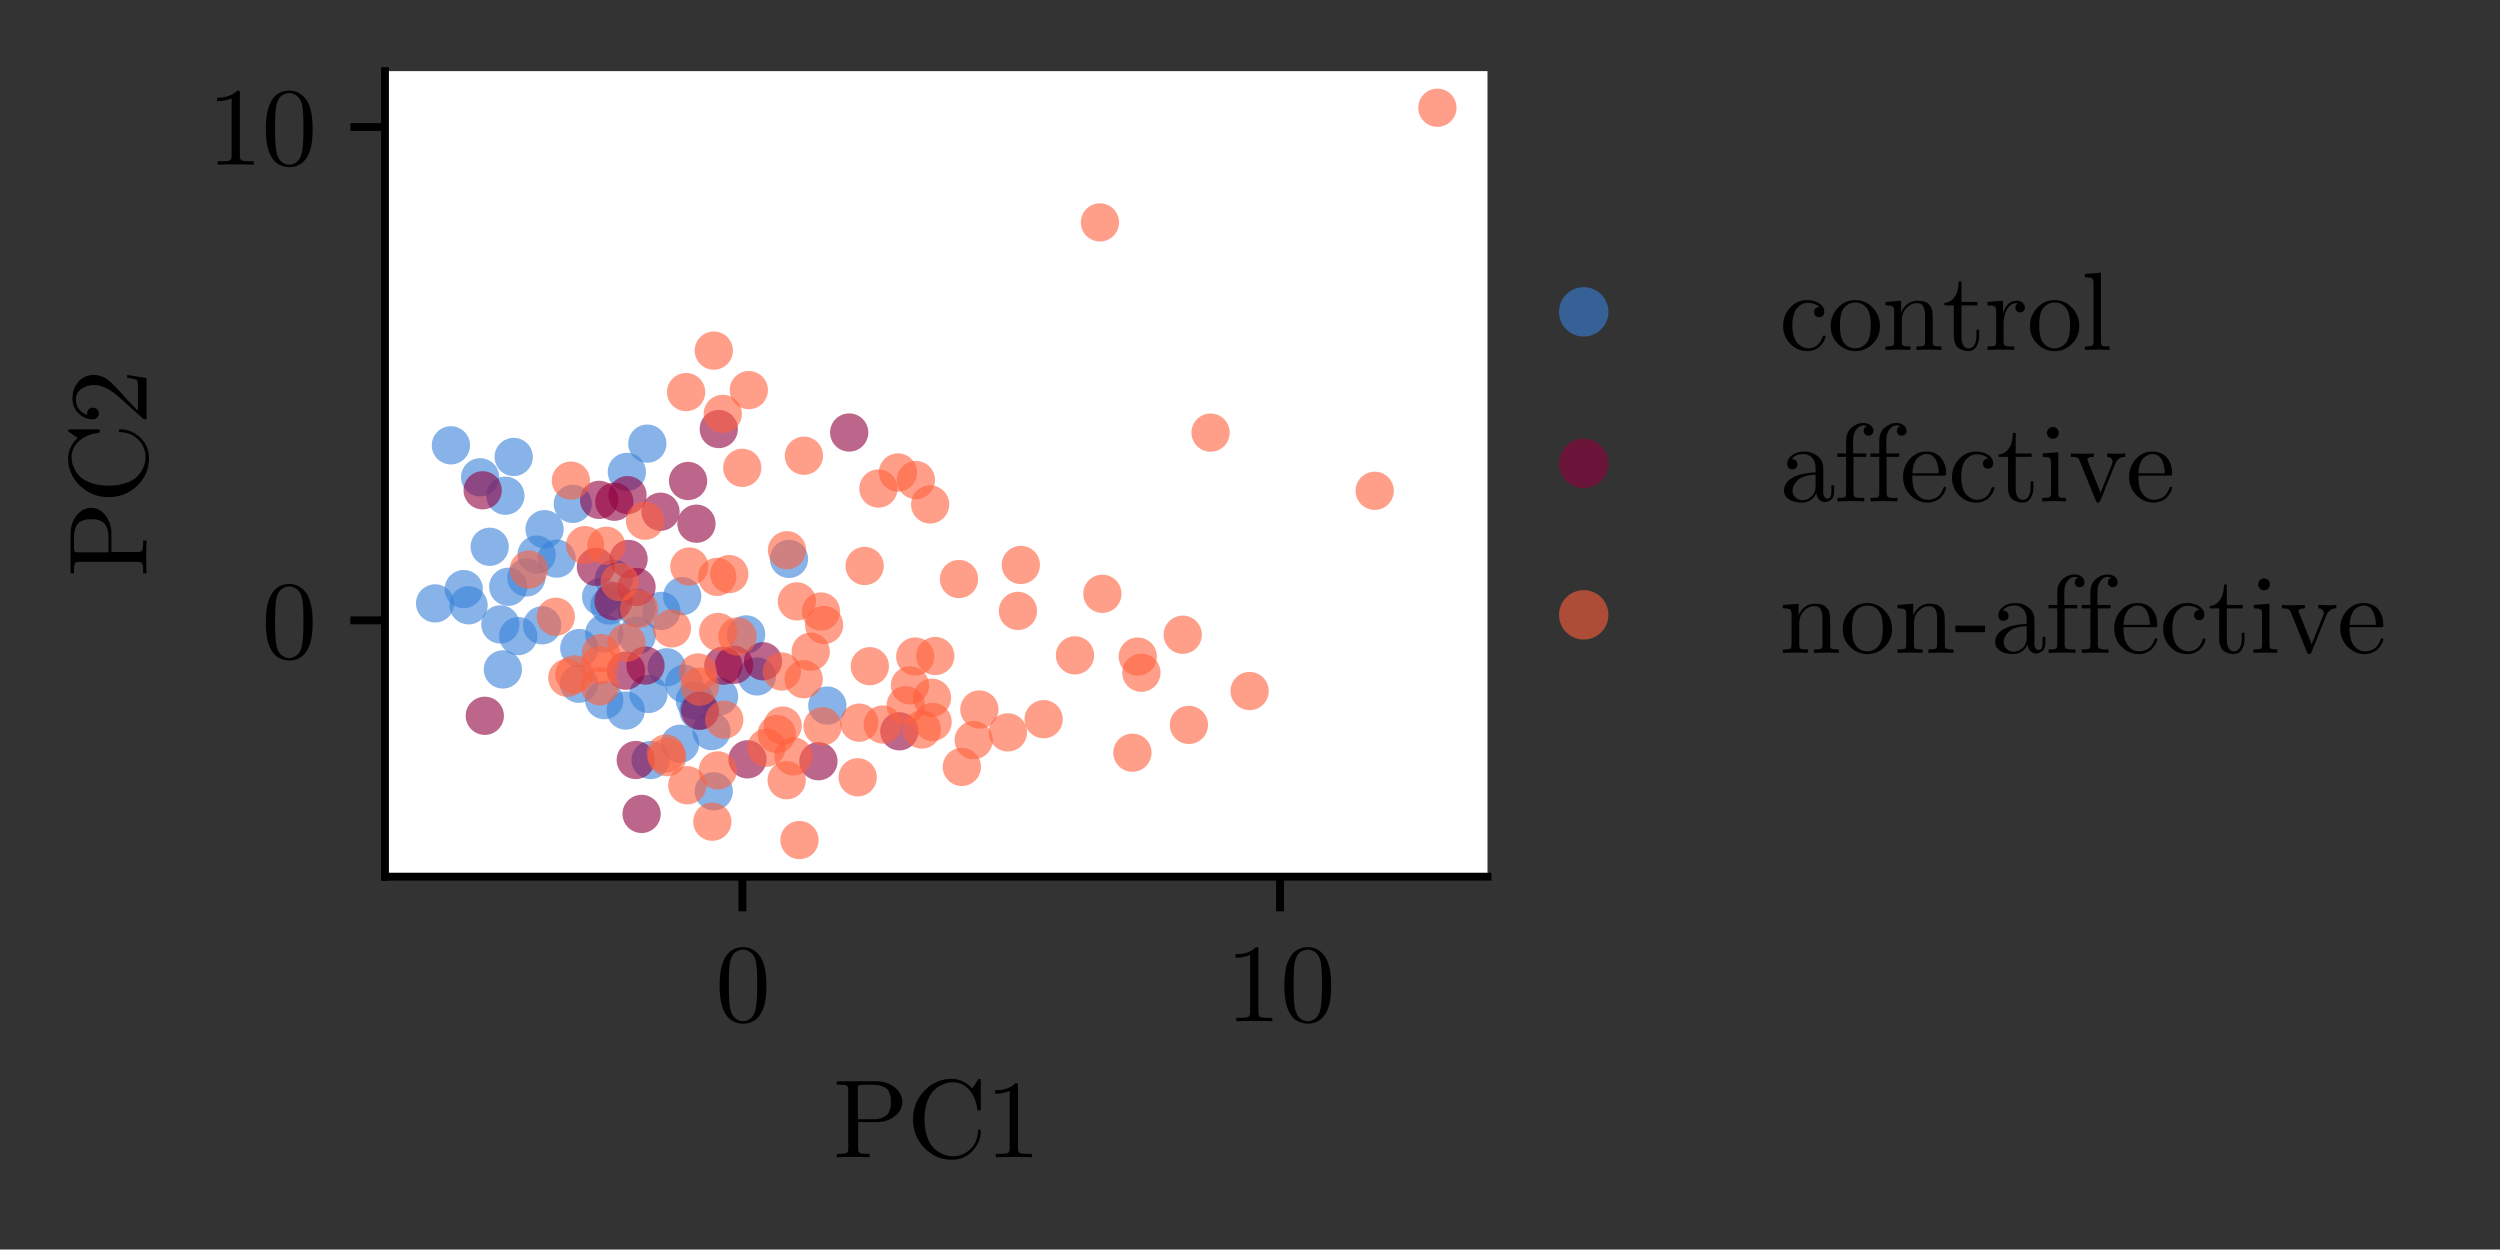 <?xml version="1.0" encoding="utf-8" standalone="no"?>
<!DOCTYPE svg PUBLIC "-//W3C//DTD SVG 1.1//EN"
  "http://www.w3.org/Graphics/SVG/1.1/DTD/svg11.dtd">
<svg height="126.479pt" version="1.1" viewBox="0 0 253.058 126.479" width="253.058pt" xmlns="http://www.w3.org/2000/svg" xmlns:xlink="http://www.w3.org/1999/xlink">
 <rect x="0" y="0" width="253.058" height="126.479" fill="#333333" stroke="none"/>
 <defs>
  <style type="text/css">*{stroke-linecap:butt;stroke-linejoin:round;}</style>
 </defs>
 <g id="figure_1">
  <g id="patch_1">
   <path d="M 0 126.479 
L 253.058 126.479 
L 253.058 -0 
L 0 -0 
z
" style="fill:none;"/>
  </g>
  <g id="axes_1">
   <g id="patch_2">
    <path d="M 38.969 88.74 
L 150.569 88.74 
L 150.569 7.2 
L 38.969 7.2 
z
" style="fill:#ffffff;"/>
   </g>
   <g id="PathCollection_1">
    <defs>
     <path d="M 0 1.936 
C 0.514 1.936 1.006 1.732 1.369 1.369 
C 1.732 1.006 1.936 0.514 1.936 -0 
C 1.936 -0.514 1.732 -1.006 1.369 -1.369 
C 1.006 -1.732 0.514 -1.936 0 -1.936 
C -0.514 -1.936 -1.006 -1.732 -1.369 -1.369 
C -1.732 -1.006 -1.936 -0.514 -1.936 0 
C -1.936 0.514 -1.732 1.006 -1.369 1.369 
C -1.006 1.732 -0.514 1.936 0 1.936 
z
" id="C0_0_cf21c2623b"/>
    </defs>
    <g clip-path="url(#p4d5d852150)">
     <use style="fill:#3880d9;fill-opacity:0.6;" x="49.567" xlink:href="#C0_0_cf21c2623b" y="55.347"/>
    </g>
    <g clip-path="url(#p4d5d852150)">
     <use style="fill:#3880d9;fill-opacity:0.6;" x="51.155" xlink:href="#C0_0_cf21c2623b" y="50.178"/>
    </g>
    <g clip-path="url(#p4d5d852150)">
     <use style="fill:#3880d9;fill-opacity:0.6;" x="67.486" xlink:href="#C0_0_cf21c2623b" y="67.545"/>
    </g>
    <g clip-path="url(#p4d5d852150)">
     <use style="fill:#3880d9;fill-opacity:0.6;" x="65.855" xlink:href="#C0_0_cf21c2623b" y="76.931"/>
    </g>
    <g clip-path="url(#p4d5d852150)">
     <use style="fill:#3880d9;fill-opacity:0.6;" x="47.431" xlink:href="#C0_0_cf21c2623b" y="61.269"/>
    </g>
    <g clip-path="url(#p4d5d852150)">
     <use style="fill:#3880d9;fill-opacity:0.6;" x="72.785" xlink:href="#C0_0_cf21c2623b" y="70.51"/>
    </g>
    <g clip-path="url(#p4d5d852150)">
     <use style="fill:#3880d9;fill-opacity:0.6;" x="63.452" xlink:href="#C0_0_cf21c2623b" y="47.767"/>
    </g>
    <g clip-path="url(#p4d5d852150)">
     <use style="fill:#3880d9;fill-opacity:0.6;" x="65.523" xlink:href="#C0_0_cf21c2623b" y="44.907"/>
    </g>
    <g clip-path="url(#p4d5d852150)">
     <use style="fill:#3880d9;fill-opacity:0.6;" x="60.852" xlink:href="#C0_0_cf21c2623b" y="60.414"/>
    </g>
    <g clip-path="url(#p4d5d852150)">
     <use style="fill:#3880d9;fill-opacity:0.6;" x="48.601" xlink:href="#C0_0_cf21c2623b" y="48.316"/>
    </g>
    <g clip-path="url(#p4d5d852150)">
     <use style="fill:#3880d9;fill-opacity:0.6;" x="55.121" xlink:href="#C0_0_cf21c2623b" y="53.566"/>
    </g>
    <g clip-path="url(#p4d5d852150)">
     <use style="fill:#3880d9;fill-opacity:0.6;" x="72.249" xlink:href="#C0_0_cf21c2623b" y="80.095"/>
    </g>
    <g clip-path="url(#p4d5d852150)">
     <use style="fill:#3880d9;fill-opacity:0.6;" x="45.642" xlink:href="#C0_0_cf21c2623b" y="45.076"/>
    </g>
    <g clip-path="url(#p4d5d852150)">
     <use style="fill:#3880d9;fill-opacity:0.6;" x="53.277" xlink:href="#C0_0_cf21c2623b" y="58.455"/>
    </g>
    <g clip-path="url(#p4d5d852150)">
     <use style="fill:#3880d9;fill-opacity:0.6;" x="54.879" xlink:href="#C0_0_cf21c2623b" y="63.296"/>
    </g>
    <g clip-path="url(#p4d5d852150)">
     <use style="fill:#3880d9;fill-opacity:0.6;" x="52.457" xlink:href="#C0_0_cf21c2623b" y="64.39"/>
    </g>
    <g clip-path="url(#p4d5d852150)">
     <use style="fill:#3880d9;fill-opacity:0.6;" x="50.65" xlink:href="#C0_0_cf21c2623b" y="63.206"/>
    </g>
    <g clip-path="url(#p4d5d852150)">
     <use style="fill:#3880d9;fill-opacity:0.6;" x="70.339" xlink:href="#C0_0_cf21c2623b" y="70.908"/>
    </g>
    <g clip-path="url(#p4d5d852150)">
     <use style="fill:#3880d9;fill-opacity:0.6;" x="66.939" xlink:href="#C0_0_cf21c2623b" y="61.84"/>
    </g>
    <g clip-path="url(#p4d5d852150)">
     <use style="fill:#3880d9;fill-opacity:0.6;" x="75.529" xlink:href="#C0_0_cf21c2623b" y="64.215"/>
    </g>
    <g clip-path="url(#p4d5d852150)">
     <use style="fill:#3880d9;fill-opacity:0.6;" x="70.702" xlink:href="#C0_0_cf21c2623b" y="71.957"/>
    </g>
    <g clip-path="url(#p4d5d852150)">
     <use style="fill:#3880d9;fill-opacity:0.6;" x="58.607" xlink:href="#C0_0_cf21c2623b" y="69.212"/>
    </g>
    <g clip-path="url(#p4d5d852150)">
     <use style="fill:#3880d9;fill-opacity:0.6;" x="51.999" xlink:href="#C0_0_cf21c2623b" y="46.256"/>
    </g>
    <g clip-path="url(#p4d5d852150)">
     <use style="fill:#3880d9;fill-opacity:0.6;" x="68.836" xlink:href="#C0_0_cf21c2623b" y="75.283"/>
    </g>
    <g clip-path="url(#p4d5d852150)">
     <use style="fill:#3880d9;fill-opacity:0.6;" x="69.27" xlink:href="#C0_0_cf21c2623b" y="69.217"/>
    </g>
    <g clip-path="url(#p4d5d852150)">
     <use style="fill:#3880d9;fill-opacity:0.6;" x="65.639" xlink:href="#C0_0_cf21c2623b" y="70.243"/>
    </g>
    <g clip-path="url(#p4d5d852150)">
     <use style="fill:#3880d9;fill-opacity:0.6;" x="83.743" xlink:href="#C0_0_cf21c2623b" y="71.421"/>
    </g>
    <g clip-path="url(#p4d5d852150)">
     <use style="fill:#3880d9;fill-opacity:0.6;" x="61.692" xlink:href="#C0_0_cf21c2623b" y="61.292"/>
    </g>
    <g clip-path="url(#p4d5d852150)">
     <use style="fill:#3880d9;fill-opacity:0.6;" x="46.942" xlink:href="#C0_0_cf21c2623b" y="59.63"/>
    </g>
    <g clip-path="url(#p4d5d852150)">
     <use style="fill:#3880d9;fill-opacity:0.6;" x="51.448" xlink:href="#C0_0_cf21c2623b" y="59.393"/>
    </g>
    <g clip-path="url(#p4d5d852150)">
     <use style="fill:#3880d9;fill-opacity:0.6;" x="50.9" xlink:href="#C0_0_cf21c2623b" y="67.762"/>
    </g>
    <g clip-path="url(#p4d5d852150)">
     <use style="fill:#3880d9;fill-opacity:0.6;" x="76.613" xlink:href="#C0_0_cf21c2623b" y="68.467"/>
    </g>
    <g clip-path="url(#p4d5d852150)">
     <use style="fill:#3880d9;fill-opacity:0.6;" x="72.023" xlink:href="#C0_0_cf21c2623b" y="74.005"/>
    </g>
    <g clip-path="url(#p4d5d852150)">
     <use style="fill:#3880d9;fill-opacity:0.6;" x="44.042" xlink:href="#C0_0_cf21c2623b" y="61.078"/>
    </g>
    <g clip-path="url(#p4d5d852150)">
     <use style="fill:#3880d9;fill-opacity:0.6;" x="56.349" xlink:href="#C0_0_cf21c2623b" y="56.545"/>
    </g>
    <g clip-path="url(#p4d5d852150)">
     <use style="fill:#3880d9;fill-opacity:0.6;" x="69.056" xlink:href="#C0_0_cf21c2623b" y="60.346"/>
    </g>
    <g clip-path="url(#p4d5d852150)">
     <use style="fill:#3880d9;fill-opacity:0.6;" x="57.981" xlink:href="#C0_0_cf21c2623b" y="51.001"/>
    </g>
    <g clip-path="url(#p4d5d852150)">
     <use style="fill:#3880d9;fill-opacity:0.6;" x="58.638" xlink:href="#C0_0_cf21c2623b" y="65.601"/>
    </g>
    <g clip-path="url(#p4d5d852150)">
     <use style="fill:#3880d9;fill-opacity:0.6;" x="61.161" xlink:href="#C0_0_cf21c2623b" y="64.115"/>
    </g>
    <g clip-path="url(#p4d5d852150)">
     <use style="fill:#3880d9;fill-opacity:0.6;" x="54.322" xlink:href="#C0_0_cf21c2623b" y="56.139"/>
    </g>
    <g clip-path="url(#p4d5d852150)">
     <use style="fill:#3880d9;fill-opacity:0.6;" x="63.339" xlink:href="#C0_0_cf21c2623b" y="71.922"/>
    </g>
    <g clip-path="url(#p4d5d852150)">
     <use style="fill:#3880d9;fill-opacity:0.6;" x="62.137" xlink:href="#C0_0_cf21c2623b" y="58.594"/>
    </g>
    <g clip-path="url(#p4d5d852150)">
     <use style="fill:#3880d9;fill-opacity:0.6;" x="79.866" xlink:href="#C0_0_cf21c2623b" y="56.572"/>
    </g>
    <g clip-path="url(#p4d5d852150)">
     <use style="fill:#3880d9;fill-opacity:0.6;" x="64.456" xlink:href="#C0_0_cf21c2623b" y="64.338"/>
    </g>
    <g clip-path="url(#p4d5d852150)">
     <use style="fill:#3880d9;fill-opacity:0.6;" x="64.438" xlink:href="#C0_0_cf21c2623b" y="61.53"/>
    </g>
    <g clip-path="url(#p4d5d852150)">
     <use style="fill:#3880d9;fill-opacity:0.6;" x="61.167" xlink:href="#C0_0_cf21c2623b" y="70.87"/>
    </g>
    <g clip-path="url(#p4d5d852150)">
     <use style="fill:#910040;fill-opacity:0.6;" x="62.186" xlink:href="#C0_0_cf21c2623b" y="50.788"/>
    </g>
    <g clip-path="url(#p4d5d852150)">
     <use style="fill:#910040;fill-opacity:0.6;" x="70.497" xlink:href="#C0_0_cf21c2623b" y="53.012"/>
    </g>
    <g clip-path="url(#p4d5d852150)">
     <use style="fill:#910040;fill-opacity:0.6;" x="49.073" xlink:href="#C0_0_cf21c2623b" y="72.455"/>
    </g>
    <g clip-path="url(#p4d5d852150)">
     <use style="fill:#910040;fill-opacity:0.6;" x="63.627" xlink:href="#C0_0_cf21c2623b" y="56.582"/>
    </g>
    <g clip-path="url(#p4d5d852150)">
     <use style="fill:#910040;fill-opacity:0.6;" x="65.341" xlink:href="#C0_0_cf21c2623b" y="67.372"/>
    </g>
    <g clip-path="url(#p4d5d852150)">
     <use style="fill:#910040;fill-opacity:0.6;" x="63.362" xlink:href="#C0_0_cf21c2623b" y="67.89"/>
    </g>
    <g clip-path="url(#p4d5d852150)">
     <use style="fill:#910040;fill-opacity:0.6;" x="70.861" xlink:href="#C0_0_cf21c2623b" y="71.943"/>
    </g>
    <g clip-path="url(#p4d5d852150)">
     <use style="fill:#910040;fill-opacity:0.6;" x="85.958" xlink:href="#C0_0_cf21c2623b" y="43.781"/>
    </g>
    <g clip-path="url(#p4d5d852150)">
     <use style="fill:#910040;fill-opacity:0.6;" x="60.318" xlink:href="#C0_0_cf21c2623b" y="57.382"/>
    </g>
    <g clip-path="url(#p4d5d852150)">
     <use style="fill:#910040;fill-opacity:0.6;" x="74.308" xlink:href="#C0_0_cf21c2623b" y="67.292"/>
    </g>
    <g clip-path="url(#p4d5d852150)">
     <use style="fill:#910040;fill-opacity:0.6;" x="60.644" xlink:href="#C0_0_cf21c2623b" y="50.596"/>
    </g>
    <g clip-path="url(#p4d5d852150)">
     <use style="fill:#910040;fill-opacity:0.6;" x="82.843" xlink:href="#C0_0_cf21c2623b" y="77.054"/>
    </g>
    <g clip-path="url(#p4d5d852150)">
     <use style="fill:#910040;fill-opacity:0.6;" x="75.664" xlink:href="#C0_0_cf21c2623b" y="76.861"/>
    </g>
    <g clip-path="url(#p4d5d852150)">
     <use style="fill:#910040;fill-opacity:0.6;" x="62.101" xlink:href="#C0_0_cf21c2623b" y="60.843"/>
    </g>
    <g clip-path="url(#p4d5d852150)">
     <use style="fill:#910040;fill-opacity:0.6;" x="66.861" xlink:href="#C0_0_cf21c2623b" y="51.8"/>
    </g>
    <g clip-path="url(#p4d5d852150)">
     <use style="fill:#910040;fill-opacity:0.6;" x="64.353" xlink:href="#C0_0_cf21c2623b" y="76.929"/>
    </g>
    <g clip-path="url(#p4d5d852150)">
     <use style="fill:#910040;fill-opacity:0.6;" x="69.649" xlink:href="#C0_0_cf21c2623b" y="48.688"/>
    </g>
    <g clip-path="url(#p4d5d852150)">
     <use style="fill:#910040;fill-opacity:0.6;" x="73.215" xlink:href="#C0_0_cf21c2623b" y="67.38"/>
    </g>
    <g clip-path="url(#p4d5d852150)">
     <use style="fill:#910040;fill-opacity:0.6;" x="72.757" xlink:href="#C0_0_cf21c2623b" y="43.428"/>
    </g>
    <g clip-path="url(#p4d5d852150)">
     <use style="fill:#910040;fill-opacity:0.6;" x="77.236" xlink:href="#C0_0_cf21c2623b" y="66.938"/>
    </g>
    <g clip-path="url(#p4d5d852150)">
     <use style="fill:#910040;fill-opacity:0.6;" x="64.432" xlink:href="#C0_0_cf21c2623b" y="59.42"/>
    </g>
    <g clip-path="url(#p4d5d852150)">
     <use style="fill:#910040;fill-opacity:0.6;" x="64.944" xlink:href="#C0_0_cf21c2623b" y="82.388"/>
    </g>
    <g clip-path="url(#p4d5d852150)">
     <use style="fill:#910040;fill-opacity:0.6;" x="48.856" xlink:href="#C0_0_cf21c2623b" y="49.632"/>
    </g>
    <g clip-path="url(#p4d5d852150)">
     <use style="fill:#910040;fill-opacity:0.6;" x="63.519" xlink:href="#C0_0_cf21c2623b" y="50.12"/>
    </g>
    <g clip-path="url(#p4d5d852150)">
     <use style="fill:#910040;fill-opacity:0.6;" x="91.033" xlink:href="#C0_0_cf21c2623b" y="74.026"/>
    </g>
    <g clip-path="url(#p4d5d852150)">
     <use style="fill:#ff603d;fill-opacity:0.6;" x="74.649" xlink:href="#C0_0_cf21c2623b" y="64.419"/>
    </g>
    <g clip-path="url(#p4d5d852150)">
     <use style="fill:#ff603d;fill-opacity:0.6;" x="92.642" xlink:href="#C0_0_cf21c2623b" y="66.458"/>
    </g>
    <g clip-path="url(#p4d5d852150)">
     <use style="fill:#ff603d;fill-opacity:0.6;" x="62.729" xlink:href="#C0_0_cf21c2623b" y="58.924"/>
    </g>
    <g clip-path="url(#p4d5d852150)">
     <use style="fill:#ff603d;fill-opacity:0.6;" x="80.664" xlink:href="#C0_0_cf21c2623b" y="60.876"/>
    </g>
    <g clip-path="url(#p4d5d852150)">
     <use style="fill:#ff603d;fill-opacity:0.6;" x="60.826" xlink:href="#C0_0_cf21c2623b" y="66.106"/>
    </g>
    <g clip-path="url(#p4d5d852150)">
     <use style="fill:#ff603d;fill-opacity:0.6;" x="79.144" xlink:href="#C0_0_cf21c2623b" y="67.973"/>
    </g>
    <g clip-path="url(#p4d5d852150)">
     <use style="fill:#ff603d;fill-opacity:0.6;" x="69.573" xlink:href="#C0_0_cf21c2623b" y="79.486"/>
    </g>
    <g clip-path="url(#p4d5d852150)">
     <use style="fill:#ff603d;fill-opacity:0.6;" x="60.699" xlink:href="#C0_0_cf21c2623b" y="67.34"/>
    </g>
    <g clip-path="url(#p4d5d852150)">
     <use style="fill:#ff603d;fill-opacity:0.6;" x="56.259" xlink:href="#C0_0_cf21c2623b" y="62.431"/>
    </g>
    <g clip-path="url(#p4d5d852150)">
     <use style="fill:#ff603d;fill-opacity:0.6;" x="60.723" xlink:href="#C0_0_cf21c2623b" y="69.468"/>
    </g>
    <g clip-path="url(#p4d5d852150)">
     <use style="fill:#ff603d;fill-opacity:0.6;" x="79.629" xlink:href="#C0_0_cf21c2623b" y="78.976"/>
    </g>
    <g clip-path="url(#p4d5d852150)">
     <use style="fill:#ff603d;fill-opacity:0.6;" x="83.104" xlink:href="#C0_0_cf21c2623b" y="61.899"/>
    </g>
    <g clip-path="url(#p4d5d852150)">
     <use style="fill:#ff603d;fill-opacity:0.6;" x="69.451" xlink:href="#C0_0_cf21c2623b" y="39.688"/>
    </g>
    <g clip-path="url(#p4d5d852150)">
     <use style="fill:#ff603d;fill-opacity:0.6;" x="88.917" xlink:href="#C0_0_cf21c2623b" y="49.45"/>
    </g>
    <g clip-path="url(#p4d5d852150)">
     <use style="fill:#ff603d;fill-opacity:0.6;" x="72.596" xlink:href="#C0_0_cf21c2623b" y="58.392"/>
    </g>
    <g clip-path="url(#p4d5d852150)">
     <use style="fill:#ff603d;fill-opacity:0.6;" x="72.698" xlink:href="#C0_0_cf21c2623b" y="63.965"/>
    </g>
    <g clip-path="url(#p4d5d852150)">
     <use style="fill:#ff603d;fill-opacity:0.6;" x="72.103" xlink:href="#C0_0_cf21c2623b" y="83.176"/>
    </g>
    <g clip-path="url(#p4d5d852150)">
     <use style="fill:#ff603d;fill-opacity:0.6;" x="105.641" xlink:href="#C0_0_cf21c2623b" y="72.8"/>
    </g>
    <g clip-path="url(#p4d5d852150)">
     <use style="fill:#ff603d;fill-opacity:0.6;" x="75.797" xlink:href="#C0_0_cf21c2623b" y="39.489"/>
    </g>
    <g clip-path="url(#p4d5d852150)">
     <use style="fill:#ff603d;fill-opacity:0.6;" x="108.814" xlink:href="#C0_0_cf21c2623b" y="66.338"/>
    </g>
    <g clip-path="url(#p4d5d852150)">
     <use style="fill:#ff603d;fill-opacity:0.6;" x="59.221" xlink:href="#C0_0_cf21c2623b" y="55.18"/>
    </g>
    <g clip-path="url(#p4d5d852150)">
     <use style="fill:#ff603d;fill-opacity:0.6;" x="58.144" xlink:href="#C0_0_cf21c2623b" y="68.267"/>
    </g>
    <g clip-path="url(#p4d5d852150)">
     <use style="fill:#ff603d;fill-opacity:0.6;" x="86.82" xlink:href="#C0_0_cf21c2623b" y="78.68"/>
    </g>
    <g clip-path="url(#p4d5d852150)">
     <use style="fill:#ff603d;fill-opacity:0.6;" x="73.819" xlink:href="#C0_0_cf21c2623b" y="58.111"/>
    </g>
    <g clip-path="url(#p4d5d852150)">
     <use style="fill:#ff603d;fill-opacity:0.6;" x="67.539" xlink:href="#C0_0_cf21c2623b" y="76.64"/>
    </g>
    <g clip-path="url(#p4d5d852150)">
     <use style="fill:#ff603d;fill-opacity:0.6;" x="70.651" xlink:href="#C0_0_cf21c2623b" y="68.069"/>
    </g>
    <g clip-path="url(#p4d5d852150)">
     <use style="fill:#ff603d;fill-opacity:0.6;" x="111.34" xlink:href="#C0_0_cf21c2623b" y="22.513"/>
    </g>
    <g clip-path="url(#p4d5d852150)">
     <use style="fill:#ff603d;fill-opacity:0.6;" x="65.29" xlink:href="#C0_0_cf21c2623b" y="52.709"/>
    </g>
    <g clip-path="url(#p4d5d852150)">
     <use style="fill:#ff603d;fill-opacity:0.6;" x="73.312" xlink:href="#C0_0_cf21c2623b" y="72.847"/>
    </g>
    <g clip-path="url(#p4d5d852150)">
     <use style="fill:#ff603d;fill-opacity:0.6;" x="89.348" xlink:href="#C0_0_cf21c2623b" y="73.335"/>
    </g>
    <g clip-path="url(#p4d5d852150)">
     <use style="fill:#ff603d;fill-opacity:0.6;" x="90.896" xlink:href="#C0_0_cf21c2623b" y="47.825"/>
    </g>
    <g clip-path="url(#p4d5d852150)">
     <use style="fill:#ff603d;fill-opacity:0.6;" x="72.254" xlink:href="#C0_0_cf21c2623b" y="35.489"/>
    </g>
    <g clip-path="url(#p4d5d852150)">
     <use style="fill:#ff603d;fill-opacity:0.6;" x="94.405" xlink:href="#C0_0_cf21c2623b" y="73.077"/>
    </g>
    <g clip-path="url(#p4d5d852150)">
     <use style="fill:#ff603d;fill-opacity:0.6;" x="94.152" xlink:href="#C0_0_cf21c2623b" y="51.06"/>
    </g>
    <g clip-path="url(#p4d5d852150)">
     <use style="fill:#ff603d;fill-opacity:0.6;" x="97.072" xlink:href="#C0_0_cf21c2623b" y="58.612"/>
    </g>
    <g clip-path="url(#p4d5d852150)">
     <use style="fill:#ff603d;fill-opacity:0.6;" x="87.523" xlink:href="#C0_0_cf21c2623b" y="57.29"/>
    </g>
    <g clip-path="url(#p4d5d852150)">
     <use style="fill:#ff603d;fill-opacity:0.6;" x="119.72" xlink:href="#C0_0_cf21c2623b" y="64.249"/>
    </g>
    <g clip-path="url(#p4d5d852150)">
     <use style="fill:#ff603d;fill-opacity:0.6;" x="103.04" xlink:href="#C0_0_cf21c2623b" y="61.84"/>
    </g>
    <g clip-path="url(#p4d5d852150)">
     <use style="fill:#ff603d;fill-opacity:0.6;" x="126.491" xlink:href="#C0_0_cf21c2623b" y="69.949"/>
    </g>
    <g clip-path="url(#p4d5d852150)">
     <use style="fill:#ff603d;fill-opacity:0.6;" x="73.16" xlink:href="#C0_0_cf21c2623b" y="41.896"/>
    </g>
    <g clip-path="url(#p4d5d852150)">
     <use style="fill:#ff603d;fill-opacity:0.6;" x="57.424" xlink:href="#C0_0_cf21c2623b" y="68.609"/>
    </g>
    <g clip-path="url(#p4d5d852150)">
     <use style="fill:#ff603d;fill-opacity:0.6;" x="98.56" xlink:href="#C0_0_cf21c2623b" y="74.921"/>
    </g>
    <g clip-path="url(#p4d5d852150)">
     <use style="fill:#ff603d;fill-opacity:0.6;" x="120.344" xlink:href="#C0_0_cf21c2623b" y="73.376"/>
    </g>
    <g clip-path="url(#p4d5d852150)">
     <use style="fill:#ff603d;fill-opacity:0.6;" x="94.676" xlink:href="#C0_0_cf21c2623b" y="66.403"/>
    </g>
    <g clip-path="url(#p4d5d852150)">
     <use style="fill:#ff603d;fill-opacity:0.6;" x="83.421" xlink:href="#C0_0_cf21c2623b" y="63.263"/>
    </g>
    <g clip-path="url(#p4d5d852150)">
     <use style="fill:#ff603d;fill-opacity:0.6;" x="80.927" xlink:href="#C0_0_cf21c2623b" y="85.034"/>
    </g>
    <g clip-path="url(#p4d5d852150)">
     <use style="fill:#ff603d;fill-opacity:0.6;" x="72.658" xlink:href="#C0_0_cf21c2623b" y="77.984"/>
    </g>
    <g clip-path="url(#p4d5d852150)">
     <use style="fill:#ff603d;fill-opacity:0.6;" x="69.776" xlink:href="#C0_0_cf21c2623b" y="57.343"/>
    </g>
    <g clip-path="url(#p4d5d852150)">
     <use style="fill:#ff603d;fill-opacity:0.6;" x="79.662" xlink:href="#C0_0_cf21c2623b" y="55.697"/>
    </g>
    <g clip-path="url(#p4d5d852150)">
     <use style="fill:#ff603d;fill-opacity:0.6;" x="79.223" xlink:href="#C0_0_cf21c2623b" y="73.445"/>
    </g>
    <g clip-path="url(#p4d5d852150)">
     <use style="fill:#ff603d;fill-opacity:0.6;" x="115.534" xlink:href="#C0_0_cf21c2623b" y="68.096"/>
    </g>
    <g clip-path="url(#p4d5d852150)">
     <use style="fill:#ff603d;fill-opacity:0.6;" x="75.134" xlink:href="#C0_0_cf21c2623b" y="47.356"/>
    </g>
    <g clip-path="url(#p4d5d852150)">
     <use style="fill:#ff603d;fill-opacity:0.6;" x="93.307" xlink:href="#C0_0_cf21c2623b" y="73.844"/>
    </g>
    <g clip-path="url(#p4d5d852150)">
     <use style="fill:#ff603d;fill-opacity:0.6;" x="61.377" xlink:href="#C0_0_cf21c2623b" y="55.243"/>
    </g>
    <g clip-path="url(#p4d5d852150)">
     <use style="fill:#ff603d;fill-opacity:0.6;" x="81.376" xlink:href="#C0_0_cf21c2623b" y="46.131"/>
    </g>
    <g clip-path="url(#p4d5d852150)">
     <use style="fill:#ff603d;fill-opacity:0.6;" x="115.168" xlink:href="#C0_0_cf21c2623b" y="66.461"/>
    </g>
    <g clip-path="url(#p4d5d852150)">
     <use style="fill:#ff603d;fill-opacity:0.6;" x="86.976" xlink:href="#C0_0_cf21c2623b" y="73.151"/>
    </g>
    <g clip-path="url(#p4d5d852150)">
     <use style="fill:#ff603d;fill-opacity:0.6;" x="88.048" xlink:href="#C0_0_cf21c2623b" y="67.438"/>
    </g>
    <g clip-path="url(#p4d5d852150)">
     <use style="fill:#ff603d;fill-opacity:0.6;" x="78.623" xlink:href="#C0_0_cf21c2623b" y="74.298"/>
    </g>
    <g clip-path="url(#p4d5d852150)">
     <use style="fill:#ff603d;fill-opacity:0.6;" x="53.522" xlink:href="#C0_0_cf21c2623b" y="57.655"/>
    </g>
    <g clip-path="url(#p4d5d852150)">
     <use style="fill:#ff603d;fill-opacity:0.6;" x="81.352" xlink:href="#C0_0_cf21c2623b" y="68.752"/>
    </g>
    <g clip-path="url(#p4d5d852150)">
     <use style="fill:#ff603d;fill-opacity:0.6;" x="122.538" xlink:href="#C0_0_cf21c2623b" y="43.791"/>
    </g>
    <g clip-path="url(#p4d5d852150)">
     <use style="fill:#ff603d;fill-opacity:0.6;" x="82.061" xlink:href="#C0_0_cf21c2623b" y="65.967"/>
    </g>
    <g clip-path="url(#p4d5d852150)">
     <use style="fill:#ff603d;fill-opacity:0.6;" x="68.01" xlink:href="#C0_0_cf21c2623b" y="63.607"/>
    </g>
    <g clip-path="url(#p4d5d852150)">
     <use style="fill:#ff603d;fill-opacity:0.6;" x="102.02" xlink:href="#C0_0_cf21c2623b" y="74.134"/>
    </g>
    <g clip-path="url(#p4d5d852150)">
     <use style="fill:#ff603d;fill-opacity:0.6;" x="139.153" xlink:href="#C0_0_cf21c2623b" y="49.681"/>
    </g>
    <g clip-path="url(#p4d5d852150)">
     <use style="fill:#ff603d;fill-opacity:0.6;" x="77.574" xlink:href="#C0_0_cf21c2623b" y="75.683"/>
    </g>
    <g clip-path="url(#p4d5d852150)">
     <use style="fill:#ff603d;fill-opacity:0.6;" x="92.709" xlink:href="#C0_0_cf21c2623b" y="48.592"/>
    </g>
    <g clip-path="url(#p4d5d852150)">
     <use style="fill:#ff603d;fill-opacity:0.6;" x="91.681" xlink:href="#C0_0_cf21c2623b" y="71.386"/>
    </g>
    <g clip-path="url(#p4d5d852150)">
     <use style="fill:#ff603d;fill-opacity:0.6;" x="70.833" xlink:href="#C0_0_cf21c2623b" y="69.503"/>
    </g>
    <g clip-path="url(#p4d5d852150)">
     <use style="fill:#ff603d;fill-opacity:0.6;" x="97.361" xlink:href="#C0_0_cf21c2623b" y="77.629"/>
    </g>
    <g clip-path="url(#p4d5d852150)">
     <use style="fill:#ff603d;fill-opacity:0.6;" x="83.26" xlink:href="#C0_0_cf21c2623b" y="73.519"/>
    </g>
    <g clip-path="url(#p4d5d852150)">
     <use style="fill:#ff603d;fill-opacity:0.6;" x="63.414" xlink:href="#C0_0_cf21c2623b" y="65.061"/>
    </g>
    <g clip-path="url(#p4d5d852150)">
     <use style="fill:#ff603d;fill-opacity:0.6;" x="99.136" xlink:href="#C0_0_cf21c2623b" y="71.817"/>
    </g>
    <g clip-path="url(#p4d5d852150)">
     <use style="fill:#ff603d;fill-opacity:0.6;" x="64.692" xlink:href="#C0_0_cf21c2623b" y="61.629"/>
    </g>
    <g clip-path="url(#p4d5d852150)">
     <use style="fill:#ff603d;fill-opacity:0.6;" x="114.627" xlink:href="#C0_0_cf21c2623b" y="76.191"/>
    </g>
    <g clip-path="url(#p4d5d852150)">
     <use style="fill:#ff603d;fill-opacity:0.6;" x="111.586" xlink:href="#C0_0_cf21c2623b" y="60.106"/>
    </g>
    <g clip-path="url(#p4d5d852150)">
     <use style="fill:#ff603d;fill-opacity:0.6;" x="57.789" xlink:href="#C0_0_cf21c2623b" y="48.651"/>
    </g>
    <g clip-path="url(#p4d5d852150)">
     <use style="fill:#ff603d;fill-opacity:0.6;" x="92.111" xlink:href="#C0_0_cf21c2623b" y="69.373"/>
    </g>
    <g clip-path="url(#p4d5d852150)">
     <use style="fill:#ff603d;fill-opacity:0.6;" x="103.331" xlink:href="#C0_0_cf21c2623b" y="57.187"/>
    </g>
    <g clip-path="url(#p4d5d852150)">
     <use style="fill:#ff603d;fill-opacity:0.6;" x="80.316" xlink:href="#C0_0_cf21c2623b" y="76.564"/>
    </g>
    <g clip-path="url(#p4d5d852150)">
     <use style="fill:#ff603d;fill-opacity:0.6;" x="145.497" xlink:href="#C0_0_cf21c2623b" y="10.906"/>
    </g>
    <g clip-path="url(#p4d5d852150)">
     <use style="fill:#ff603d;fill-opacity:0.6;" x="94.342" xlink:href="#C0_0_cf21c2623b" y="70.629"/>
    </g>
    <g clip-path="url(#p4d5d852150)">
     <use style="fill:#ff603d;fill-opacity:0.6;" x="67.398" xlink:href="#C0_0_cf21c2623b" y="76.275"/>
    </g>
   </g>
   <g id="matplotlib.axis_1">
    <g id="xtick_1">
     <g id="line2d_1">
      <defs>
       <path d="M 0 0 
L 0 3.5 
" id="m80ddd9d2f9" style="stroke:#000000;stroke-width:0.8;"/>
      </defs>
      <g>
       <use style="stroke:#000000;stroke-width:0.8;" x="75.149" xlink:href="#m80ddd9d2f9" y="88.74"/>
      </g>
     </g>
     <g id="text_1">
      <!-- 0 -->
      <g transform="translate(72.399 103.375)scale(0.11 -0.11)">
       <defs>
        <path d="M 250 2048 
Q 250 2989 486 3501 
Q 819 4262 1600 4262 
Q 1766 4262 1939 4217 
Q 2112 4173 2333 4000 
Q 2554 3827 2688 3546 
Q 2944 3002 2944 2048 
Q 2944 1114 2707 602 
Q 2362 -141 1594 -141 
Q 1306 -141 1014 6 
Q 723 154 538 506 
Q 250 1037 250 2048 
z
M 781 2125 
Q 781 1158 851 774 
Q 928 358 1142 179 
Q 1357 0 1594 0 
Q 1850 0 2064 192 
Q 2278 384 2342 800 
Q 2413 1210 2413 2125 
Q 2413 3014 2349 3373 
Q 2266 3789 2042 3955 
Q 1818 4122 1594 4122 
Q 1510 4122 1420 4096 
Q 1331 4070 1203 4000 
Q 1075 3930 976 3750 
Q 877 3571 832 3302 
Q 781 2957 781 2125 
z
" id="CMUSerif-Roman-30" transform="scale(0.016)"/>
       </defs>
       <use xlink:href="#CMUSerif-Roman-30"/>
      </g>
     </g>
    </g>
    <g id="xtick_2">
     <g id="line2d_2">
      <g>
       <use style="stroke:#000000;stroke-width:0.8;" x="129.567" xlink:href="#m80ddd9d2f9" y="88.74"/>
      </g>
     </g>
     <g id="text_2">
      <!-- 10 -->
      <g transform="translate(124.067 103.375)scale(0.11 -0.11)">
       <defs>
        <path d="M 570 3654 
L 570 3853 
Q 1338 3853 1734 4262 
Q 1843 4262 1862 4236 
Q 1882 4211 1882 4096 
L 1882 506 
Q 1882 314 1974 256 
Q 2067 198 2477 198 
L 2682 198 
L 2682 0 
Q 2458 19 1645 19 
Q 832 19 608 0 
L 608 198 
L 813 198 
Q 1216 198 1312 256 
Q 1408 314 1408 506 
L 1408 3821 
Q 1075 3654 570 3654 
z
" id="CMUSerif-Roman-31" transform="scale(0.016)"/>
       </defs>
       <use xlink:href="#CMUSerif-Roman-31"/>
       <use x="50" xlink:href="#CMUSerif-Roman-30"/>
      </g>
     </g>
    </g>
    <g id="text_3">
     <!-- PC1 -->
     <g transform="translate(84.308 117.144)scale(0.11 -0.11)">
      <defs>
       <path d="M 224 0 
L 224 198 
L 378 198 
Q 723 198 803 256 
Q 883 314 883 499 
L 883 3872 
Q 883 4058 803 4115 
Q 723 4173 378 4173 
L 224 4173 
L 224 4371 
L 2483 4371 
Q 3130 4371 3562 4016 
Q 3994 3661 3994 3181 
Q 3994 2707 3555 2364 
Q 3117 2022 2534 2022 
L 1453 2022 
L 1453 499 
Q 1453 314 1533 256 
Q 1613 198 1958 198 
L 2112 198 
L 2112 0 
Q 1888 19 1165 19 
Q 448 19 224 0 
z
M 1434 2189 
L 2317 2189 
Q 2605 2189 2813 2269 
Q 3021 2349 3117 2448 
Q 3213 2547 3267 2707 
Q 3322 2867 3328 2956 
Q 3334 3046 3334 3181 
Q 3334 3322 3328 3411 
Q 3322 3501 3267 3661 
Q 3213 3821 3117 3920 
Q 3021 4019 2813 4096 
Q 2605 4173 2317 4173 
L 1747 4173 
Q 1530 4173 1482 4128 
Q 1434 4083 1434 3917 
L 1434 2189 
z
" id="CMUSerif-Roman-50" transform="scale(0.016)"/>
       <path d="M 358 2189 
Q 358 3155 1017 3833 
Q 1677 4512 2586 4512 
Q 2867 4512 3116 4409 
Q 3366 4307 3481 4217 
Q 3597 4128 3763 3962 
L 4083 4435 
Q 4134 4512 4185 4512 
Q 4237 4512 4246 4483 
Q 4256 4454 4256 4358 
L 4256 2842 
Q 4256 2739 4243 2713 
Q 4230 2688 4154 2688 
Q 4090 2688 4077 2707 
Q 4064 2726 4051 2797 
Q 3955 3488 3571 3901 
Q 3187 4314 2656 4314 
Q 2502 4314 2332 4278 
Q 2163 4243 1916 4112 
Q 1670 3981 1481 3763 
Q 1293 3546 1155 3136 
Q 1018 2726 1018 2182 
Q 1018 1645 1155 1232 
Q 1293 819 1481 604 
Q 1670 390 1916 259 
Q 2163 128 2336 93 
Q 2509 58 2662 58 
Q 3213 58 3635 448 
Q 4058 838 4096 1498 
Q 4102 1530 4102 1542 
Q 4102 1555 4108 1571 
Q 4115 1587 4131 1593 
Q 4147 1600 4173 1600 
Q 4256 1600 4256 1491 
Q 4256 883 3789 371 
Q 3322 -141 2586 -141 
Q 1677 -141 1017 534 
Q 358 1210 358 2189 
z
" id="CMUSerif-Roman-43" transform="scale(0.016)"/>
      </defs>
      <use xlink:href="#CMUSerif-Roman-50"/>
      <use x="68" xlink:href="#CMUSerif-Roman-43"/>
      <use x="140.2" xlink:href="#CMUSerif-Roman-31"/>
     </g>
    </g>
   </g>
   <g id="matplotlib.axis_2">
    <g id="ytick_1">
     <g id="line2d_3">
      <defs>
       <path d="M 0 0 
L -3.5 0 
" id="me696fa3126" style="stroke:#000000;stroke-width:0.8;"/>
      </defs>
      <g>
       <use style="stroke:#000000;stroke-width:0.8;" x="38.969" xlink:href="#me696fa3126" y="62.795"/>
      </g>
     </g>
     <g id="text_4">
      <!-- 0 -->
      <g transform="translate(26.469 66.613)scale(0.11 -0.11)">
       <use xlink:href="#CMUSerif-Roman-30"/>
      </g>
     </g>
    </g>
    <g id="ytick_2">
     <g id="line2d_4">
      <g>
       <use style="stroke:#000000;stroke-width:0.8;" x="38.969" xlink:href="#me696fa3126" y="12.855"/>
      </g>
     </g>
     <g id="text_5">
      <!-- 10 -->
      <g transform="translate(20.969 16.672)scale(0.11 -0.11)">
       <use xlink:href="#CMUSerif-Roman-31"/>
       <use x="50" xlink:href="#CMUSerif-Roman-30"/>
      </g>
     </g>
    </g>
    <g id="text_6">
     <!-- PC2 -->
     <g transform="translate(14.835 58.431)rotate(-90)scale(0.11 -0.11)">
      <defs>
       <path d="M 320 0 
Q 320 115 329 150 
Q 339 186 390 237 
L 1619 1606 
Q 2291 2362 2291 3021 
Q 2291 3450 2067 3757 
Q 1843 4064 1434 4064 
Q 1152 4064 915 3891 
Q 678 3718 570 3411 
Q 589 3418 653 3418 
Q 813 3418 902 3318 
Q 992 3219 992 3085 
Q 992 2912 880 2829 
Q 768 2746 659 2746 
Q 614 2746 556 2755 
Q 499 2765 409 2854 
Q 320 2944 320 3104 
Q 320 3552 659 3907 
Q 998 4262 1517 4262 
Q 2106 4262 2490 3913 
Q 2874 3565 2874 3021 
Q 2874 2829 2816 2656 
Q 2758 2483 2681 2348 
Q 2605 2214 2400 2000 
Q 2195 1786 2028 1632 
Q 1862 1478 1491 1152 
L 813 493 
L 1965 493 
Q 2528 493 2573 544 
Q 2637 634 2714 1114 
L 2874 1114 
L 2694 0 
L 320 0 
z
" id="CMUSerif-Roman-32" transform="scale(0.016)"/>
      </defs>
      <use xlink:href="#CMUSerif-Roman-50"/>
      <use x="68" xlink:href="#CMUSerif-Roman-43"/>
      <use x="140.2" xlink:href="#CMUSerif-Roman-32"/>
     </g>
    </g>
   </g>
   <g id="patch_3">
    <path d="M 38.969 88.74 
L 38.969 7.2 
" style="fill:none;stroke:#000000;stroke-linecap:square;stroke-linejoin:miter;stroke-width:0.8;"/>
   </g>
   <g id="patch_4">
    <path d="M 38.969 88.74 
L 150.569 88.74 
" style="fill:none;stroke:#000000;stroke-linecap:square;stroke-linejoin:miter;stroke-width:0.8;"/>
   </g>
   <g id="legend_1">
    <g id="line2d_5"/>
    <g id="line2d_6">
     <defs>
      <path d="M 0 2.5 
C 0.663 2.5 1.299 2.237 1.768 1.768 
C 2.237 1.299 2.5 0.663 2.5 0 
C 2.5 -0.663 2.237 -1.299 1.768 -1.768 
C 1.299 -2.237 0.663 -2.5 0 -2.5 
C -0.663 -2.5 -1.299 -2.237 -1.768 -1.768 
C -2.237 -1.299 -2.5 -0.663 -2.5 0 
C -2.5 0.663 -2.237 1.299 -1.768 1.768 
C -1.299 2.237 -0.663 2.5 0 2.5 
z
" id="m52995849e6"/>
     </defs>
     <g>
      <use style="fill:#3880d9;fill-opacity:0.6;" x="160.309" xlink:href="#m52995849e6" y="31.568"/>
     </g>
    </g>
    <g id="text_7">
     <!-- control -->
     <g transform="translate(180.109 35.418)scale(0.11 -0.11)">
      <defs>
       <path d="M 624 352 
Q 218 774 218 1382 
Q 218 1990 618 2428 
Q 1018 2867 1606 2867 
Q 1997 2867 2291 2681 
Q 2586 2496 2586 2182 
Q 2586 2042 2502 1962 
Q 2419 1882 2291 1882 
Q 2157 1882 2077 1965 
Q 1997 2048 1997 2176 
Q 1997 2234 2016 2288 
Q 2035 2342 2105 2403 
Q 2176 2464 2298 2470 
Q 2067 2707 1613 2707 
Q 1286 2707 1017 2400 
Q 749 2093 749 1395 
Q 749 1030 838 761 
Q 928 493 1075 355 
Q 1222 218 1366 154 
Q 1510 90 1651 90 
Q 2278 90 2490 762 
Q 2509 826 2573 826 
Q 2656 826 2656 762 
Q 2656 730 2630 650 
Q 2605 570 2528 442 
Q 2451 314 2339 202 
Q 2227 90 2032 10 
Q 1837 -70 1594 -70 
Q 1030 -70 624 352 
z
" id="CMUSerif-Roman-63" transform="scale(0.016)"/>
       <path d="M 601 346 
Q 179 762 179 1370 
Q 179 1978 592 2422 
Q 1005 2867 1600 2867 
Q 2182 2867 2598 2425 
Q 3014 1984 3014 1370 
Q 3014 768 2595 349 
Q 2176 -70 1594 -70 
Q 1024 -70 601 346 
z
M 710 1421 
Q 710 800 870 518 
Q 1120 90 1600 90 
Q 1837 90 2035 218 
Q 2234 346 2342 563 
Q 2483 845 2483 1421 
Q 2483 2035 2317 2310 
Q 2067 2726 1594 2726 
Q 1389 2726 1187 2617 
Q 986 2509 864 2298 
Q 710 2016 710 1421 
z
" id="CMUSerif-Roman-6f" transform="scale(0.016)"/>
       <path d="M 205 0 
L 205 198 
Q 544 198 624 240 
Q 704 282 704 486 
L 704 2202 
Q 704 2438 621 2499 
Q 538 2560 205 2560 
L 205 2758 
L 1107 2829 
L 1107 2157 
Q 1408 2829 2054 2829 
Q 2534 2829 2726 2592 
Q 2867 2432 2896 2253 
Q 2925 2074 2925 1613 
L 2925 390 
Q 2931 256 3033 227 
Q 3136 198 3424 198 
L 3424 0 
Q 2771 19 2707 19 
Q 2656 19 1984 0 
L 1984 198 
Q 2323 198 2403 240 
Q 2483 282 2483 486 
L 2483 1978 
Q 2483 2304 2384 2496 
Q 2285 2688 2010 2688 
Q 1677 2688 1411 2409 
Q 1146 2131 1146 1664 
L 1146 486 
Q 1146 282 1226 240 
Q 1306 198 1645 198 
L 1645 0 
Q 992 19 928 19 
Q 877 19 205 0 
z
" id="CMUSerif-Roman-6e" transform="scale(0.016)"/>
       <path d="M 122 2560 
L 122 2701 
Q 416 2714 611 2922 
Q 806 3130 873 3386 
Q 941 3642 947 3936 
L 1107 3936 
L 1107 2758 
L 2022 2758 
L 2022 2560 
L 1107 2560 
L 1107 781 
Q 1107 90 1536 90 
Q 1722 90 1843 278 
Q 1965 467 1965 806 
L 1965 1158 
L 2125 1158 
L 2125 794 
Q 2125 448 1965 189 
Q 1805 -70 1491 -70 
Q 1376 -70 1261 -41 
Q 1146 -13 998 64 
Q 851 141 758 329 
Q 666 518 666 794 
L 666 2560 
L 122 2560 
z
" id="CMUSerif-Roman-74" transform="scale(0.016)"/>
       <path d="M 179 0 
L 179 198 
Q 518 198 598 240 
Q 678 282 678 486 
L 678 2202 
Q 678 2438 595 2499 
Q 512 2560 179 2560 
L 179 2758 
L 1069 2829 
L 1069 2125 
Q 1158 2400 1350 2614 
Q 1542 2829 1856 2829 
Q 2061 2829 2195 2713 
Q 2330 2598 2330 2438 
Q 2330 2298 2243 2227 
Q 2157 2157 2054 2157 
Q 1939 2157 1859 2230 
Q 1779 2304 1779 2432 
Q 1779 2509 1814 2569 
Q 1850 2630 1878 2652 
Q 1907 2675 1926 2682 
Q 1914 2688 1856 2688 
Q 1504 2688 1302 2336 
Q 1101 1984 1101 1485 
L 1101 499 
Q 1101 314 1177 256 
Q 1254 198 1587 198 
L 1722 198 
L 1722 0 
Q 1466 19 909 19 
Q 832 19 710 16 
Q 589 13 429 6 
Q 269 0 179 0 
z
" id="CMUSerif-Roman-72" transform="scale(0.016)"/>
       <path d="M 211 0 
L 211 198 
Q 550 198 630 240 
Q 710 282 710 486 
L 710 3814 
Q 710 4051 627 4112 
Q 544 4173 211 4173 
L 211 4371 
L 1133 4442 
L 1133 486 
Q 1133 282 1213 240 
Q 1293 198 1632 198 
L 1632 0 
Q 1555 0 1392 6 
Q 1229 13 1110 16 
Q 992 19 922 19 
Q 845 19 211 0 
z
" id="CMUSerif-Roman-6c" transform="scale(0.016)"/>
      </defs>
      <use xlink:href="#CMUSerif-Roman-63"/>
      <use x="44.4" xlink:href="#CMUSerif-Roman-6f"/>
      <use x="94.4" xlink:href="#CMUSerif-Roman-6e"/>
      <use x="149.9" xlink:href="#CMUSerif-Roman-74"/>
      <use x="188.7" xlink:href="#CMUSerif-Roman-72"/>
      <use x="227.8" xlink:href="#CMUSerif-Roman-6f"/>
      <use x="277.8" xlink:href="#CMUSerif-Roman-6c"/>
     </g>
    </g>
    <g id="line2d_7"/>
    <g id="line2d_8">
     <defs>
      <path d="M 0 2.5 
C 0.663 2.5 1.299 2.237 1.768 1.768 
C 2.237 1.299 2.5 0.663 2.5 0 
C 2.5 -0.663 2.237 -1.299 1.768 -1.768 
C 1.299 -2.237 0.663 -2.5 0 -2.5 
C -0.663 -2.5 -1.299 -2.237 -1.768 -1.768 
C -2.237 -1.299 -2.5 -0.663 -2.5 0 
C -2.5 0.663 -2.237 1.299 -1.768 1.768 
C -1.299 2.237 -0.663 2.5 0 2.5 
z
" id="m1089c925a5"/>
     </defs>
     <g>
      <use style="fill:#910040;fill-opacity:0.6;" x="160.309" xlink:href="#m1089c925a5" y="46.903"/>
     </g>
    </g>
    <g id="text_8">
     <!-- affective -->
     <g transform="translate(180.109 50.753)scale(0.11 -0.11)">
      <defs>
       <path d="M 269 608 
Q 269 1152 909 1440 
Q 1293 1626 2086 1670 
L 2086 1907 
Q 2086 2304 1878 2515 
Q 1670 2726 1408 2726 
Q 941 2726 717 2432 
Q 909 2426 976 2330 
Q 1043 2234 1043 2138 
Q 1043 2010 963 1926 
Q 883 1843 749 1843 
Q 621 1843 537 1923 
Q 454 2003 454 2144 
Q 454 2458 736 2662 
Q 1018 2867 1421 2867 
Q 1946 2867 2298 2515 
Q 2406 2406 2460 2265 
Q 2515 2125 2521 2032 
Q 2528 1939 2528 1760 
L 2528 480 
Q 2528 442 2541 381 
Q 2554 320 2611 240 
Q 2669 160 2765 160 
Q 2995 160 2995 570 
L 2995 928 
L 3155 928 
L 3155 570 
Q 3155 230 2976 96 
Q 2797 -38 2630 -38 
Q 2419 -38 2284 118 
Q 2150 275 2131 486 
Q 2035 243 1814 86 
Q 1594 -70 1293 -70 
Q 1062 -70 844 -12 
Q 627 45 448 205 
Q 269 365 269 608 
z
M 762 614 
Q 762 378 931 224 
Q 1101 70 1338 70 
Q 1606 70 1846 278 
Q 2086 486 2086 896 
L 2086 1536 
Q 1376 1510 1069 1228 
Q 762 947 762 614 
z
" id="CMUSerif-Roman-61" transform="scale(0.016)"/>
       <path d="M 211 2560 
L 211 2758 
L 717 2758 
L 717 3494 
Q 717 3968 1024 4240 
Q 1331 4512 1709 4512 
Q 1958 4512 2121 4377 
Q 2285 4243 2285 4064 
Q 2285 3942 2211 3862 
Q 2138 3782 2003 3782 
Q 1875 3782 1801 3862 
Q 1728 3942 1728 4058 
Q 1728 4262 1920 4326 
Q 1824 4371 1709 4371 
Q 1478 4371 1299 4134 
Q 1120 3898 1120 3501 
L 1120 2758 
L 1869 2758 
L 1869 2560 
L 1139 2560 
L 1139 499 
Q 1139 314 1216 256 
Q 1293 198 1626 198 
L 1760 198 
L 1760 0 
Q 1504 19 947 19 
Q 870 19 748 16 
Q 627 13 467 6 
Q 307 0 218 0 
L 218 198 
Q 557 198 637 240 
Q 717 282 717 486 
L 717 2560 
L 211 2560 
z
" id="CMUSerif-Roman-66" transform="scale(0.016)"/>
       <path d="M 179 1408 
Q 179 2010 566 2438 
Q 954 2867 1510 2867 
Q 2074 2867 2365 2502 
Q 2656 2138 2656 1613 
Q 2656 1517 2630 1497 
Q 2605 1478 2496 1478 
L 710 1478 
Q 710 826 902 518 
Q 1171 90 1626 90 
Q 1690 90 1763 102 
Q 1837 115 1990 169 
Q 2144 224 2278 371 
Q 2413 518 2490 749 
Q 2509 838 2573 838 
Q 2656 838 2656 762 
Q 2656 704 2595 579 
Q 2534 454 2419 304 
Q 2304 154 2080 42 
Q 1856 -70 1587 -70 
Q 1024 -70 601 355 
Q 179 781 179 1408 
z
M 717 1613 
L 2234 1613 
Q 2234 1747 2211 1897 
Q 2189 2048 2121 2256 
Q 2054 2464 1897 2595 
Q 1741 2726 1510 2726 
Q 1408 2726 1296 2681 
Q 1184 2637 1049 2531 
Q 915 2426 822 2186 
Q 730 1946 717 1613 
z
" id="CMUSerif-Roman-65" transform="scale(0.016)"/>
       <path d="M 211 0 
L 211 198 
Q 550 198 630 240 
Q 710 282 710 486 
L 710 2208 
Q 710 2445 630 2502 
Q 550 2560 237 2560 
L 237 2758 
L 1133 2829 
L 1133 480 
Q 1133 288 1200 243 
Q 1267 198 1581 198 
L 1581 0 
Q 928 19 915 19 
Q 826 19 211 0 
z
M 480 3942 
Q 480 4070 579 4176 
Q 678 4282 819 4282 
Q 960 4282 1059 4186 
Q 1158 4090 1158 3942 
Q 1158 3795 1059 3699 
Q 960 3603 819 3603 
Q 672 3603 576 3705 
Q 480 3808 480 3942 
z
" id="CMUSerif-Roman-69" transform="scale(0.016)"/>
       <path d="M 122 2560 
L 122 2758 
Q 410 2739 742 2739 
Q 864 2739 1440 2758 
L 1440 2560 
Q 1075 2560 1075 2394 
Q 1075 2368 1114 2285 
L 1830 499 
L 2483 2131 
Q 2522 2240 2522 2285 
Q 2522 2394 2448 2474 
Q 2374 2554 2214 2560 
L 2214 2758 
Q 2541 2739 2771 2739 
Q 3034 2739 3251 2758 
L 3251 2560 
Q 3059 2560 2924 2473 
Q 2790 2387 2748 2313 
Q 2707 2240 2662 2131 
L 1824 51 
Q 1773 -70 1690 -70 
Q 1632 -70 1609 -48 
Q 1587 -26 1555 51 
L 634 2323 
Q 570 2483 490 2521 
Q 410 2560 122 2560 
z
" id="CMUSerif-Roman-76" transform="scale(0.016)"/>
      </defs>
      <use xlink:href="#CMUSerif-Roman-61"/>
      <use x="50" xlink:href="#CMUSerif-Roman-66"/>
      <use x="80.5" xlink:href="#CMUSerif-Roman-66"/>
      <use x="111" xlink:href="#CMUSerif-Roman-65"/>
      <use x="155.4" xlink:href="#CMUSerif-Roman-63"/>
      <use x="199.8" xlink:href="#CMUSerif-Roman-74"/>
      <use x="238.6" xlink:href="#CMUSerif-Roman-69"/>
      <use x="266.3" xlink:href="#CMUSerif-Roman-76"/>
      <use x="319" xlink:href="#CMUSerif-Roman-65"/>
     </g>
    </g>
    <g id="line2d_9"/>
    <g id="line2d_10">
     <defs>
      <path d="M 0 2.5 
C 0.663 2.5 1.299 2.237 1.768 1.768 
C 2.237 1.299 2.5 0.663 2.5 0 
C 2.5 -0.663 2.237 -1.299 1.768 -1.768 
C 1.299 -2.237 0.663 -2.5 0 -2.5 
C -0.663 -2.5 -1.299 -2.237 -1.768 -1.768 
C -2.237 -1.299 -2.5 -0.663 -2.5 0 
C -2.5 0.663 -2.237 1.299 -1.768 1.768 
C -1.299 2.237 -0.663 2.5 0 2.5 
z
" id="mfc0fd34cdf"/>
     </defs>
     <g>
      <use style="fill:#ff603d;fill-opacity:0.6;" x="160.309" xlink:href="#mfc0fd34cdf" y="62.237"/>
     </g>
    </g>
    <g id="text_9">
     <!-- non-affective -->
     <g transform="translate(180.109 66.087)scale(0.11 -0.11)">
      <defs>
       <path d="M 64 1190 
L 64 1568 
L 1766 1568 
L 1766 1190 
L 64 1190 
z
" id="CMUSerif-Roman-2d" transform="scale(0.016)"/>
      </defs>
      <use xlink:href="#CMUSerif-Roman-6e"/>
      <use x="55.5" xlink:href="#CMUSerif-Roman-6f"/>
      <use x="105.5" xlink:href="#CMUSerif-Roman-6e"/>
      <use x="161" xlink:href="#CMUSerif-Roman-2d"/>
      <use x="194.3" xlink:href="#CMUSerif-Roman-61"/>
      <use x="244.3" xlink:href="#CMUSerif-Roman-66"/>
      <use x="274.8" xlink:href="#CMUSerif-Roman-66"/>
      <use x="305.3" xlink:href="#CMUSerif-Roman-65"/>
      <use x="349.7" xlink:href="#CMUSerif-Roman-63"/>
      <use x="394.1" xlink:href="#CMUSerif-Roman-74"/>
      <use x="432.9" xlink:href="#CMUSerif-Roman-69"/>
      <use x="460.6" xlink:href="#CMUSerif-Roman-76"/>
      <use x="513.3" xlink:href="#CMUSerif-Roman-65"/>
     </g>
    </g>
   </g>
  </g>
 </g>
 <defs>
  <clipPath id="p4d5d852150">
   <rect height="81.54" width="111.6" x="38.969" y="7.2"/>
  </clipPath>
 </defs>
</svg>
